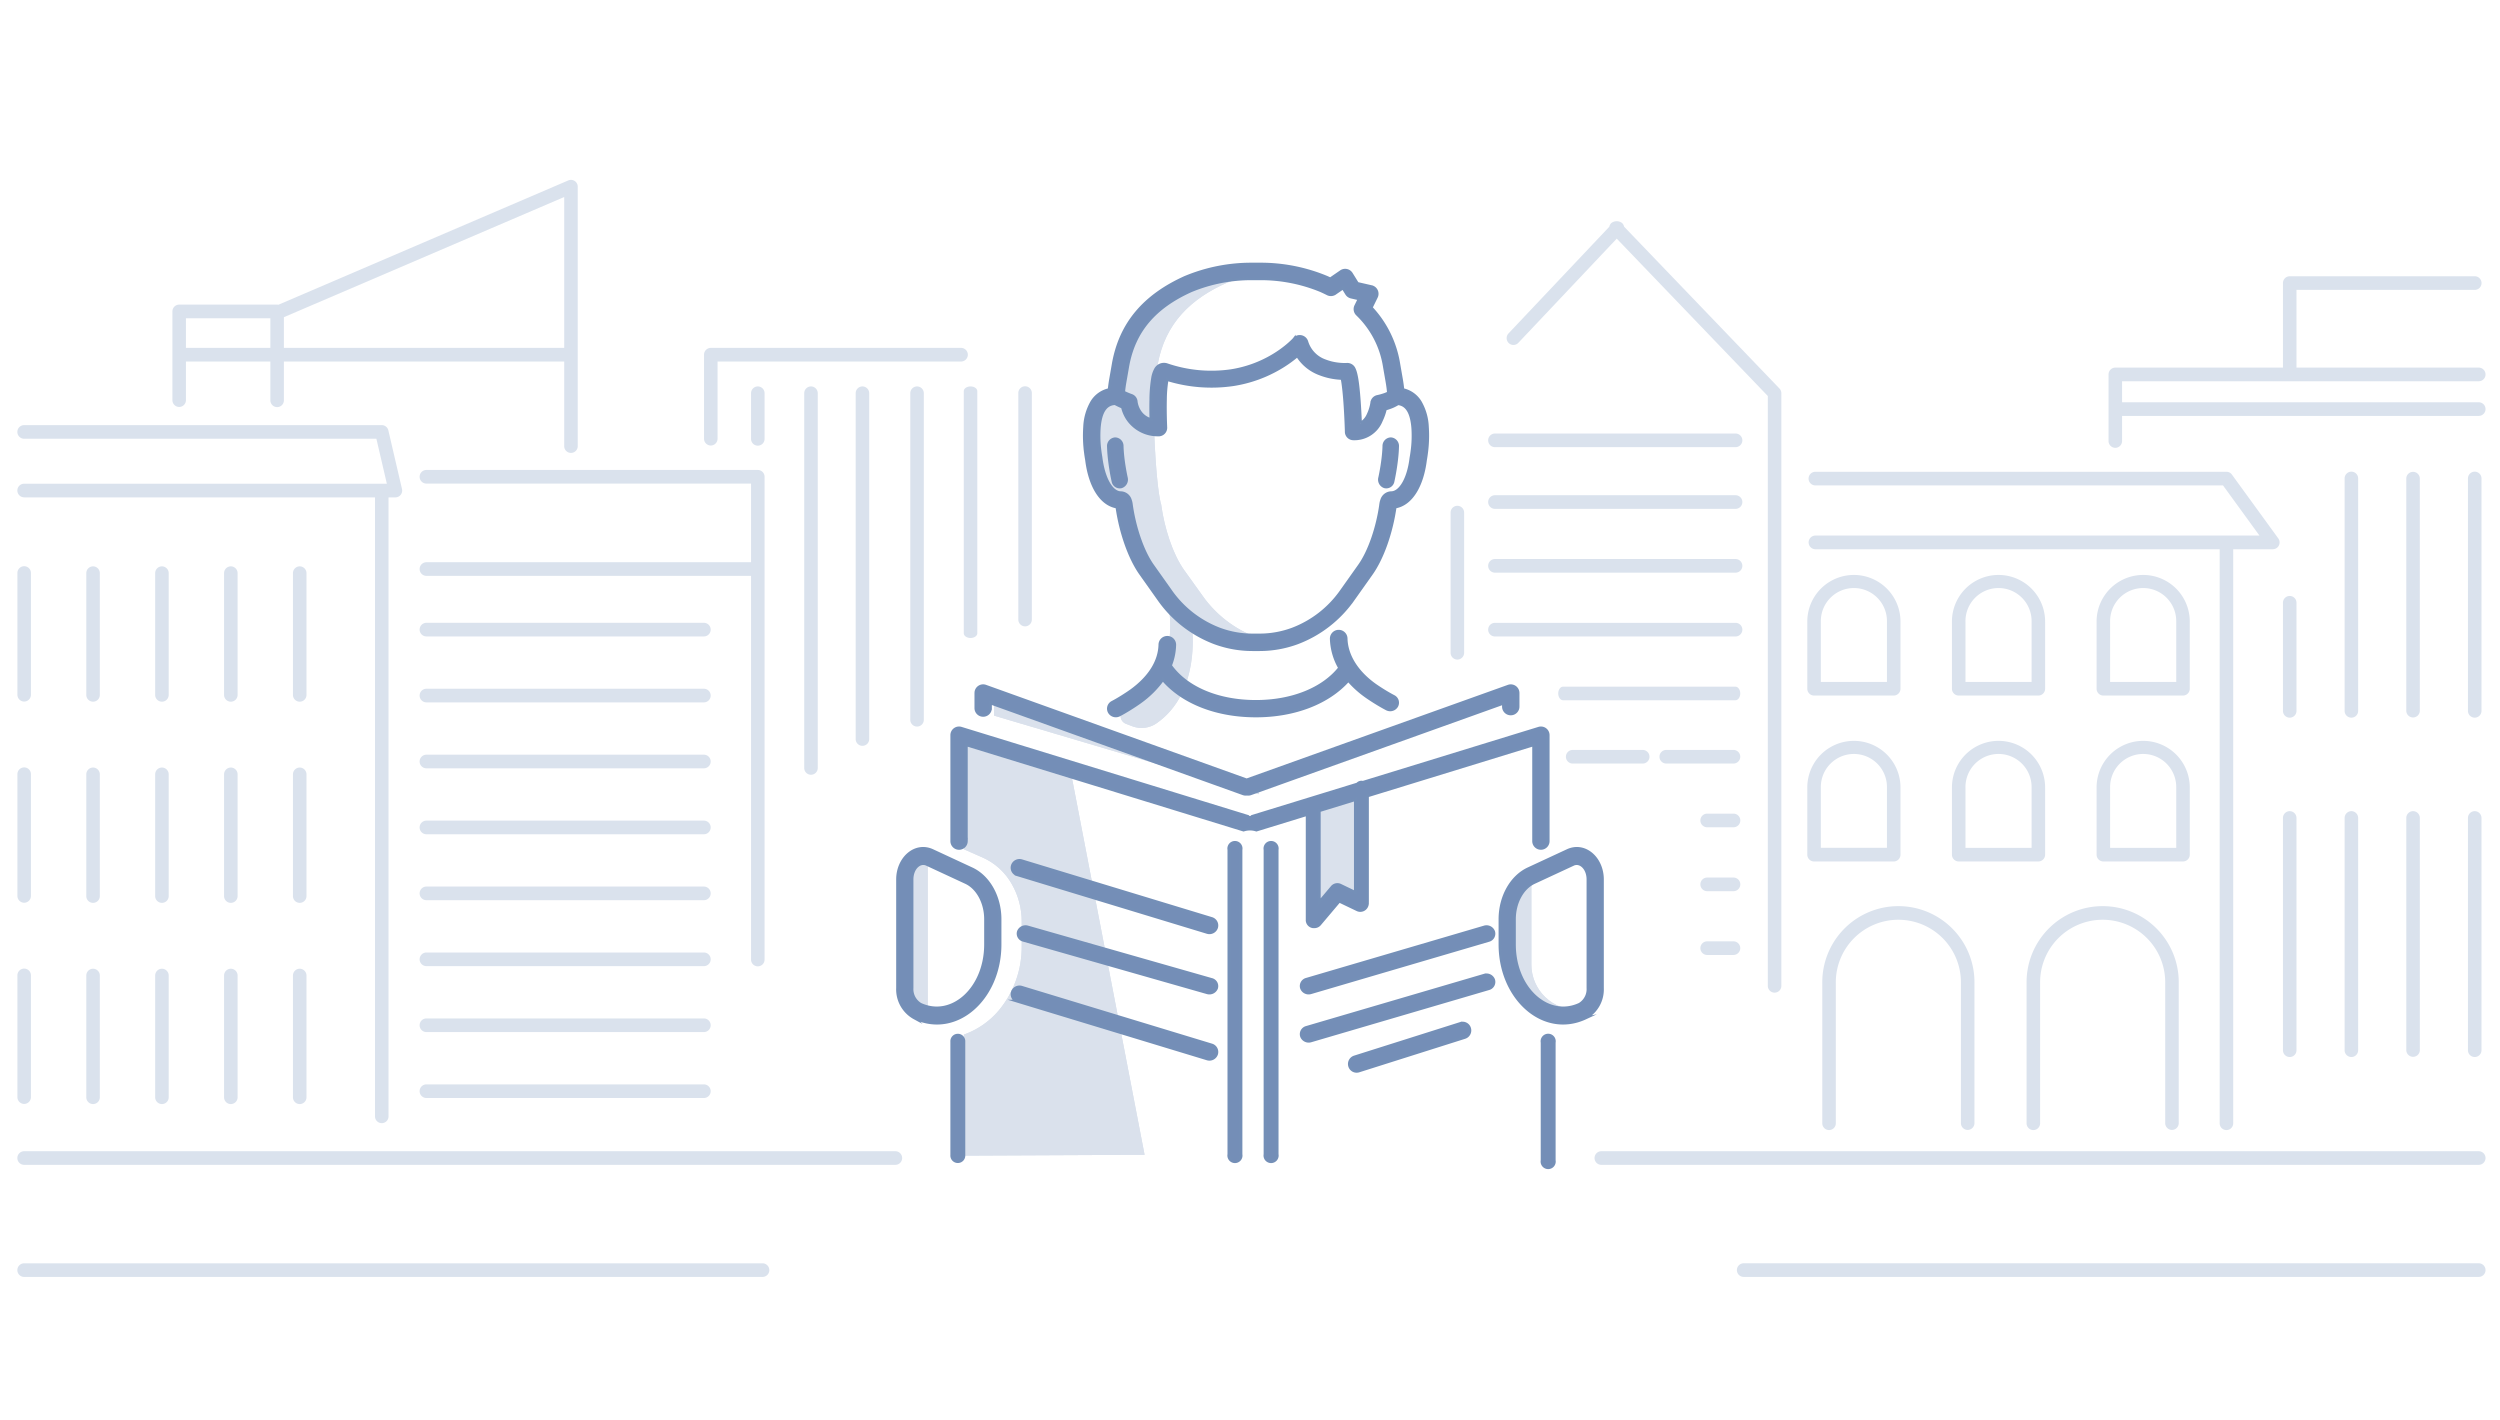<svg xmlns="http://www.w3.org/2000/svg" xmlns:xlink="http://www.w3.org/1999/xlink" width="440" height="250" viewBox="0 0 440 250">
  <defs>
    <clipPath id="clip-path">
      <path id="Path_6067" data-name="Path 6067" d="M169.59,204.015V183.2l-9.489-6.643V152.837l9.489-5.493V128.6l4.282-6.085,15.95,6.085q3.322-1.743,7.125-3.914c3.8-2.171,9.009-7.139,9.009-11.315v-6.545q-9.009-10.657-9.009-17.1V68.013q4.323-20.465,24.113-20.465,5.262,0,13.705,2.777,1.265-1.335,1.958-1.116t1.551,2.22q2.28-.54,2.474,0a12.352,12.352,0,0,1,0,3.273,33.947,33.947,0,0,1,3.526,6.167,58.242,58.242,0,0,1,2.123,8.305l2.861,2.795q-.463,12.361-1.477,14.423a3.79,3.79,0,0,1-3.507,2.17l-2.6,10.772-6.906,8.584q1.578,9.8,4.34,12t11.907,8.675l16.816-6.085,4.394,6.862v24.052q5.147-2.5,7.185-2.5t2.612,2.5v22.536l-9.331,7.232v21.257Z" fill="none" clip-rule="evenodd"/>
    </clipPath>
    <clipPath id="clip-path-2">
      <path id="Path_6069" data-name="Path 6069" d="M159.041,155.036s.04-5.452,4.24-4.552v27.464c-2.035-.465-4.24-1.881-4.24-5.836ZM277.779,177.7a10.1,10.1,0,0,1-8.338-1.8l-.045-.038a10.29,10.29,0,0,1-2.691-3.552,13.767,13.767,0,0,1-1.295-4.065c-.02-.1-.04-.2-.058-.3,0,0-1.445-8.48,2.062-12.041a4.394,4.394,0,0,1,2.109-1.283v15.111A7.943,7.943,0,0,0,277.779,177.7ZM174.943,121.759l46.647,17.119v.9l-46.647-13.833Zm36.732-16.87a20.2,20.2,0,0,0,9.426,7.259,18.615,18.615,0,0,0,3.67.928,18.362,18.362,0,0,1-2.688.2h-1.291a18.53,18.53,0,0,1-6.358-1.13,20.2,20.2,0,0,1-9.426-7.259l-3.217-4.478c-2.142-2.981-3.539-7.675-4.062-11.409,0,0-.072-.933-.631-.945-2.466-.049-4.282-3.045-4.805-7.3,0,0-2.226-11.124,4-11.088a19.993,19.993,0,0,1,.329-2.858l.459-2.6c1.294-7.333,5.9-11.646,12.15-14.427a30.6,30.6,0,0,1,11.565-2.239h1.291c.936,0,1.833.045,2.688.119a29.991,29.991,0,0,0-8.877,2.12c-6.253,2.781-10.856,7.094-12.151,14.427l-.16.909a57.575,57.575,0,0,0-.552,7.966c.126,4.379.449,11.823,1.229,15.371h0A1.88,1.88,0,0,1,204.4,89c.523,3.734,1.919,8.428,4.062,11.409Zm-10.228,98.353-31.805.15V182.085a14.235,14.235,0,0,0,6.139-4.24,17.433,17.433,0,0,0,4.036-11.364V162.2a13.176,13.176,0,0,0-1.756-6.628,11.062,11.062,0,0,0-5.094-4.638l-3.325-1.46v-20.3l18.634,5.735Zm8.335-93.006s1.668,11.62-6.247,17.071a4.609,4.609,0,0,1-4.251.512l-1.1-.421a1.5,1.5,0,0,1-.259-2.676c3.645-2.29,9.253-7.557,7.8-17.805Zm21.35,30.771,8.481-2.285v19.463l-4.227-1.89-4.254,4.69Z" fill="#dae1ec" clip-rule="evenodd"/>
    </clipPath>
    <clipPath id="clip-path-3">
      <path id="Path_6070" data-name="Path 6070" d="M245.165,84.717a1.2,1.2,0,0,1-1.457.958,1.323,1.323,0,0,1-.879-1.589c.005-.021.015-.067.03-.136.025-.118.053-.255.084-.409.088-.442.177-.928.259-1.443.16-1,.277-1.979.334-2.887.016-.243.026-.478.032-.705a1.254,1.254,0,0,1,1.238-1.273,1.268,1.268,0,0,1,1.167,1.35q-.011.393-.036.807c-.064,1.009-.192,2.076-.365,3.159-.088.552-.183,1.074-.278,1.549C245.237,84.387,245.192,84.6,245.165,84.717Zm-46.934-.631a1.323,1.323,0,0,1-.878,1.589,1.2,1.2,0,0,1-1.458-.958c-.027-.119-.072-.33-.129-.619-.1-.475-.19-1-.278-1.549-.173-1.083-.3-2.15-.365-3.159q-.025-.414-.036-.807a1.268,1.268,0,0,1,1.167-1.35,1.253,1.253,0,0,1,1.238,1.273q.009.341.032.705c.057.908.174,1.887.334,2.887.083.515.171,1,.259,1.443.031.154.059.291.084.409C198.216,84.019,198.226,84.065,198.231,84.086ZM246.189,64.1l.449,2.58c.12.689.206,1.322.263,1.894a4.732,4.732,0,0,1,3.067,2.189,9.548,9.548,0,0,1,1.252,4.383,22.781,22.781,0,0,1-.146,4.524c-.043.35-.09.671-.138.956-.023.14-.042.25-.056.325-.561,4.546-2.493,7.819-5.34,8.28-.616,4.347-2.151,8.91-4.186,11.782l-3.152,4.447a21.109,21.109,0,0,1-9.836,7.672,19.21,19.21,0,0,1-6.673,1.2h-1.265a19.211,19.211,0,0,1-6.674-1.2,21.1,21.1,0,0,1-9.835-7.672l-3.152-4.447c-2.036-2.871-3.571-7.434-4.187-11.782-2.846-.461-4.778-3.734-5.339-8.28-.014-.075-.034-.185-.057-.325-.047-.286-.094-.606-.138-.956a22.78,22.78,0,0,1-.146-4.524,9.56,9.56,0,0,1,1.253-4.383,4.727,4.727,0,0,1,3.066-2.189c.057-.572.143-1.206.263-1.894l.449-2.579c1.256-7.219,5.542-12.079,12.64-15.28a30.27,30.27,0,0,1,11.857-2.337h1.266a30.255,30.255,0,0,1,11.835,2.328c.216.1.41.187.6.277l1.892-1.3a1.284,1.284,0,0,1,1.819.381l1.067,1.719,2.468.565a1.285,1.285,0,0,1,.867,1.818l-.915,1.87A18.823,18.823,0,0,1,246.189,64.1ZM162,176.751c5.509,2.557,11.465-2.725,11.465-10.537v-4.423c0-2.935-1.421-5.515-3.478-6.47l-6.89-3.2c-1.2-.555-2.584.676-2.584,2.661V173.9A3.107,3.107,0,0,0,162,176.751Zm-1.029,2.423a5.726,5.726,0,0,1-2.993-5.279V154.784c0-3.745,3.1-6.5,6.148-5.084l6.89,3.2c3.025,1.4,4.984,4.96,4.984,8.892v4.423C176,175.786,168.332,182.589,160.974,179.174ZM278,176.751a3.107,3.107,0,0,0,1.487-2.856V154.784c0-1.985-1.388-3.216-2.584-2.661l-6.89,3.2c-2.057.955-3.478,3.535-3.478,6.47v4.423C266.532,174.026,272.488,179.308,278,176.751Zm1.029,2.423c-7.358,3.415-15.029-3.388-15.029-12.96v-4.423c0-3.932,1.959-7.488,4.984-8.892l6.89-3.2c3.045-1.413,6.148,1.339,6.148,5.084V173.9A5.726,5.726,0,0,1,279.026,179.174ZM222.65,149.552a1.081,1.081,0,1,1,2.121,0v53.611a1.081,1.081,0,1,1-2.121,0Zm-6.361,0a1.081,1.081,0,1,1,2.121,0v53.611a1.081,1.081,0,1,1-2.121,0Zm22.855,38.939a1.269,1.269,0,0,1-1.593-.845,1.29,1.29,0,0,1,.834-1.613l18.66-5.906a1.269,1.269,0,0,1,1.593.845,1.291,1.291,0,0,1-.835,1.613Zm-8.421-5.3a1.336,1.336,0,0,1-1.651-.812,1.227,1.227,0,0,1,.865-1.552l31.288-9.184a1.335,1.335,0,0,1,1.651.812,1.226,1.226,0,0,1-.865,1.551Zm-.01-8.481a1.328,1.328,0,0,1-1.642-.808,1.22,1.22,0,0,1,.86-1.543l31.3-9.2a1.328,1.328,0,0,1,1.642.808,1.22,1.22,0,0,1-.86,1.543Zm-17.466,9.211a1.278,1.278,0,0,1,.863,1.6,1.316,1.316,0,0,1-1.64.844l-33.424-10.156a1.278,1.278,0,0,1-.863-1.6,1.315,1.315,0,0,1,1.64-.845Zm-.008-11.531a1.2,1.2,0,0,1,.87,1.521,1.346,1.346,0,0,1-1.654.8l-32.341-9.23a1.2,1.2,0,0,1-.87-1.521,1.345,1.345,0,0,1,1.654-.8Zm.008-10.733a1.278,1.278,0,0,1,.863,1.6,1.316,1.316,0,0,1-1.64.845l-33.424-10.156a1.278,1.278,0,0,1-.863-1.606,1.316,1.316,0,0,1,1.64-.844Zm58.171,21.822a1.081,1.081,0,1,1,2.12,0v20.741a1.081,1.081,0,1,1-2.12,0Zm-103.9-.142a1.063,1.063,0,1,1,2.12,0V203.3a1.063,1.063,0,1,1-2.12,0Zm51.891-46.069,46.049-16.493a1.277,1.277,0,0,1,1.715,1.19V124.4a1.28,1.28,0,0,1-2.559,0v-.632l-44.493,15.936a1.28,1.28,0,0,1-.654.057,1.307,1.307,0,0,1-.664-.058l-44.485-15.974v.928a1.28,1.28,0,0,1-2.559,0v-2.714a1.275,1.275,0,0,1,1.722-1.168Zm12.779,21.522,2.247-2.661a1.225,1.225,0,0,1,1.473-.325l2.641,1.268V140.729l-6.361,1.956Zm-.968,4.31c-.031,0-.061.005-.092.005a1.176,1.176,0,0,1-1.06-1.265v-18.5l-8.946,2.75a3.631,3.631,0,0,0-2.252,0l-48.8-15.005v16.987a1.276,1.276,0,0,1-2.551,0V129.376a1.272,1.272,0,0,1,1.656-1.2l50.457,15.514a.46.46,0,0,0,.73,0l18.541-5.7a.955.955,0,0,1,.707-.33.862.862,0,0,1,.249.036l30.96-9.52a1.272,1.272,0,0,1,1.656,1.2v18.693a1.276,1.276,0,0,1-2.551,0V131.082l-29.254,8.995V158.63c0,.053,0,.1-.007.156a1.35,1.35,0,0,1-.109.692,1.238,1.238,0,0,1-1.67.642L235.71,158.6l-3.434,4.065A1.23,1.23,0,0,1,231.224,163.1Zm6.085-43.366c-3.517,3.96-9.451,6.265-16.261,6.265-6.931,0-12.9-2.34-16.384-6.4a17.092,17.092,0,0,1-4,3.973l-.223.158c-.174.121-.37.255-.586.4-.617.412-1.272.823-1.938,1.209q-.461.267-.908.5a1.319,1.319,0,0,1-1.764-.509,1.252,1.252,0,0,1,.522-1.719c.268-.141.542-.294.821-.455.615-.356,1.223-.739,1.8-1.122.2-.134.382-.258.541-.369l.144-.1.041-.029c3.208-2.336,4.965-5.12,5.037-8.087a1.3,1.3,0,0,1,2.6.06,10.453,10.453,0,0,1-.748,3.628c2.792,3.934,8.351,6.318,15.048,6.318,6.4,0,11.826-2.23,14.731-5.9a10.9,10.9,0,0,1-1.466-5.124,1.3,1.3,0,0,1,2.6-.059c.073,2.976,1.879,5.88,5.033,8.15l.045.032.144.1c.158.109.34.232.541.364.573.378,1.182.757,1.8,1.108.279.16.554.311.822.451a1.23,1.23,0,0,1,.522,1.7,1.327,1.327,0,0,1-1.764.5c-.3-.156-.6-.323-.909-.5-.666-.381-1.32-.788-1.937-1.195-.216-.142-.412-.275-.586-.394l-.227-.159A17.431,17.431,0,0,1,237.309,119.735ZM197.758,69.013c.3.151.633.3,1,.445.12.047.243.093.368.137a1.242,1.242,0,0,1,.838,1.084s0,.038.012.1a3.866,3.866,0,0,0,.081.391,4.146,4.146,0,0,0,.525,1.211,3.449,3.449,0,0,0,1.984,1.471c-.032-1.192-.041-2.406-.014-3.553a24.79,24.79,0,0,1,.309-3.752,4.763,4.763,0,0,1,.481-1.483,1.679,1.679,0,0,1,2.041-.871,24.149,24.149,0,0,0,11.244,1.059,20.57,20.57,0,0,0,7.473-2.706,19.1,19.1,0,0,0,2.789-2.028c.27-.238.5-.457.692-.651.109-.111.177-.184.2-.215a1.3,1.3,0,0,1,2.2.448,5.164,5.164,0,0,0,3.267,3.414,9.185,9.185,0,0,0,2.33.56,9.529,9.529,0,0,0,1.4.062,1.32,1.32,0,0,1,1.269.62c.482.82.751,2.708.975,5.744.088,1.2.159,2.475.213,3.754l.01.261a3.273,3.273,0,0,0,1.353-1.552,7.267,7.267,0,0,0,.521-1.474c.043-.178.076-.342.1-.487.014-.082.022-.135.024-.154a1.25,1.25,0,0,1,.989-1.066,10,10,0,0,0,1.294-.365,5.344,5.344,0,0,0,.643-.279l0-.039c-.049-.575-.134-1.236-.262-1.971l-.449-2.58a16.187,16.187,0,0,0-4.776-9.219,1.284,1.284,0,0,1-.263-1.492l.6-1.234-1.409-.322a1.289,1.289,0,0,1-.806-.575l-.639-1.03-1.4.963a1.282,1.282,0,0,1-1.3.089q-.562-.284-1.158-.553a27.763,27.763,0,0,0-10.811-2.114h-1.264a27.757,27.757,0,0,0-10.812,2.114c-6.363,2.873-10.057,7.064-11.155,13.373l-.449,2.58C197.891,67.825,197.809,68.458,197.758,69.013Zm-1.511,2.02c-1.7.08-2.569,1.539-2.785,4.316a20.238,20.238,0,0,0,.134,4.006c.039.315.081.6.123.855.014.087.028.163.039.228.485,3.935,1.954,6.251,3.485,6.282a1.8,1.8,0,0,1,1.691,1.3,3.077,3.077,0,0,1,.148.55c.015.086.025.16.031.221.556,4,1.971,8.227,3.749,10.735l3.152,4.447a18.535,18.535,0,0,0,8.632,6.748,16.626,16.626,0,0,0,5.782,1.042h1.265a16.624,16.624,0,0,0,5.781-1.042,18.535,18.535,0,0,0,8.632-6.748l3.152-4.447c1.778-2.508,3.193-6.736,3.75-10.735.006-.061.016-.135.031-.221a3.072,3.072,0,0,1,.147-.55,1.8,1.8,0,0,1,1.691-1.3c1.532-.031,3-2.346,3.457-6.119.04-.228.053-.3.067-.391.042-.253.084-.54.124-.855a20.307,20.307,0,0,0,.133-4.006c-.208-2.681-1.028-4.133-2.612-4.3a6.934,6.934,0,0,1-1.415.683c-.25.091-.519.178-.806.258l-.015.064a9.554,9.554,0,0,1-.7,1.97,5.1,5.1,0,0,1-4.941,3.207,1.257,1.257,0,0,1-1.223-1.2l0-.118c0-.1-.006-.211-.01-.339-.013-.366-.028-.774-.046-1.214-.054-1.255-.122-2.511-.209-3.679-.091-1.238-.2-2.3-.316-3.141-.052-.364-.107-.68-.159-.932-.283-.013-.588-.036-.911-.072a11.728,11.728,0,0,1-3-.728,7.852,7.852,0,0,1-3.96-3.214,21.787,21.787,0,0,1-2.881,2.058,23.167,23.167,0,0,1-8.416,3.047,26.453,26.453,0,0,1-11.619-.9c-.013.06-.025.122-.038.189a22.837,22.837,0,0,0-.268,3.368c-.029,1.236-.015,2.564.025,3.852.009.282.019.538.028.763q0,.118.009.207l0,.07a1.256,1.256,0,0,1-1.332,1.295,6.421,6.421,0,0,1-5.425-2.85,6.575,6.575,0,0,1-.837-1.921c-.01-.04-.02-.08-.029-.118A13.467,13.467,0,0,1,196.247,71.033Z" fill="none" stroke="#748fb7" stroke-miterlimit="10" stroke-width="0.5" clip-rule="evenodd"/>
    </clipPath>
  </defs>
  <g id="Group_7237" data-name="Group 7237" transform="translate(-472 -1874)">
    <rect id="Rectangle_475" data-name="Rectangle 475" width="440" height="250" transform="translate(472 1874)" fill="#fff"/>
    <g id="Group_7236" data-name="Group 7236" transform="translate(472 1874)">
      <g id="Layer_3" data-name="Layer 3">
        <path id="Path_6000" data-name="Path 6000" d="M123.881,167.64H75.054a1.2,1.2,0,0,0,0,2.4h48.827a1.2,1.2,0,0,0,0-2.4Z" fill="#dae2ed"/>
        <path id="Path_6001" data-name="Path 6001" d="M123.881,179.245H75.054a1.2,1.2,0,0,0,0,2.4h48.827a1.2,1.2,0,0,0,0-2.4Z" fill="#dae2ed"/>
        <path id="Path_6002" data-name="Path 6002" d="M123.881,156.034H75.054a1.2,1.2,0,0,0,0,2.4h48.827a1.2,1.2,0,0,0,0-2.4Z" fill="#dae2ed"/>
        <path id="Path_6003" data-name="Path 6003" d="M52.75,99.678a1.2,1.2,0,0,0-1.19,1.2v21.393a1.191,1.191,0,1,0,2.381,0V100.88A1.2,1.2,0,0,0,52.75,99.678Z" fill="#dae2ed"/>
        <path id="Path_6004" data-name="Path 6004" d="M123.881,144.43H75.054a1.2,1.2,0,0,0,0,2.4h48.827a1.2,1.2,0,0,0,0-2.4Z" fill="#dae2ed"/>
        <path id="Path_6005" data-name="Path 6005" d="M123.881,190.85H75.054a1.2,1.2,0,0,0,0,2.4h48.827a1.2,1.2,0,0,0,0-2.4Z" fill="#dae2ed"/>
        <path id="Path_6006" data-name="Path 6006" d="M133.374,82.713H75.054a1.2,1.2,0,0,0,0,2.4h57.13V98.951H75.054a1.2,1.2,0,0,0,0,2.4h57.13v67.5a1.191,1.191,0,1,0,2.381,0V83.915A1.2,1.2,0,0,0,133.374,82.713Z" fill="#dae2ed"/>
        <path id="Path_6007" data-name="Path 6007" d="M123.881,132.824H75.054a1.2,1.2,0,0,0,0,2.4h48.827a1.2,1.2,0,0,0,0-2.4Z" fill="#dae2ed"/>
        <path id="Path_6008" data-name="Path 6008" d="M161.4,68.01a1.2,1.2,0,0,0-1.19,1.2V126.65a1.191,1.191,0,1,0,2.381,0V69.212A1.2,1.2,0,0,0,161.4,68.01Z" fill="#dae2ed"/>
        <path id="Path_6009" data-name="Path 6009" d="M306.285,133.185a1.2,1.2,0,0,0-1.191-1.2H293.266a1.2,1.2,0,0,0,0,2.4h11.828A1.2,1.2,0,0,0,306.285,133.185Z" fill="#dae2ed"/>
        <path id="Path_6010" data-name="Path 6010" d="M142.734,68.01a1.2,1.2,0,0,0-1.19,1.2v65.921a1.191,1.191,0,1,0,2.381,0V69.212A1.2,1.2,0,0,0,142.734,68.01Z" fill="#dae2ed"/>
        <path id="Path_6011" data-name="Path 6011" d="M151.79,68.01a1.2,1.2,0,0,0-1.191,1.2v60.831a1.191,1.191,0,1,0,2.381,0V69.212A1.2,1.2,0,0,0,151.79,68.01Z" fill="#dae2ed"/>
        <path id="Path_6012" data-name="Path 6012" d="M123.881,121.219H75.054a1.2,1.2,0,0,0,0,2.4h48.827a1.2,1.2,0,0,0,0-2.4Z" fill="#dae2ed"/>
        <path id="Path_6013" data-name="Path 6013" d="M123.881,109.614H75.054a1.2,1.2,0,0,0,0,2.4h48.827a1.2,1.2,0,0,0,0-2.4Z" fill="#dae2ed"/>
        <path id="Path_6014" data-name="Path 6014" d="M133.374,68.01a1.2,1.2,0,0,0-1.19,1.2v8a1.191,1.191,0,1,0,2.381,0v-8A1.2,1.2,0,0,0,133.374,68.01Z" fill="#dae2ed"/>
        <path id="Path_6015" data-name="Path 6015" d="M16.378,99.678a1.2,1.2,0,0,0-1.19,1.2v21.393a1.191,1.191,0,1,0,2.381,0V100.88A1.2,1.2,0,0,0,16.378,99.678Z" fill="#dae2ed"/>
        <path id="Path_6016" data-name="Path 6016" d="M52.75,135.086a1.2,1.2,0,0,0-1.19,1.2v21.392a1.191,1.191,0,1,0,2.381,0V136.289A1.2,1.2,0,0,0,52.75,135.086Z" fill="#dae2ed"/>
        <path id="Path_6017" data-name="Path 6017" d="M16.378,135.086a1.2,1.2,0,0,0-1.19,1.2v21.392a1.191,1.191,0,1,0,2.381,0V136.289A1.2,1.2,0,0,0,16.378,135.086Z" fill="#dae2ed"/>
        <path id="Path_6018" data-name="Path 6018" d="M28.5,170.495a1.2,1.2,0,0,0-1.19,1.2V193.09a1.191,1.191,0,1,0,2.381,0V171.7A1.2,1.2,0,0,0,28.5,170.495Z" fill="#dae2ed"/>
        <path id="Path_6019" data-name="Path 6019" d="M16.378,170.495a1.2,1.2,0,0,0-1.19,1.2V193.09a1.191,1.191,0,1,0,2.381,0V171.7A1.2,1.2,0,0,0,16.378,170.495Z" fill="#dae2ed"/>
        <path id="Path_6020" data-name="Path 6020" d="M4.254,224.741H134.2a1.2,1.2,0,0,0,0-2.4H4.254a1.2,1.2,0,0,0,0,2.4Z" fill="#dae2ed"/>
        <path id="Path_6021" data-name="Path 6021" d="M4.254,194.292a1.2,1.2,0,0,0,1.191-1.2V171.7a1.191,1.191,0,1,0-2.381,0V193.09A1.2,1.2,0,0,0,4.254,194.292Z" fill="#dae2ed"/>
        <path id="Path_6022" data-name="Path 6022" d="M157.578,202.614H4.254a1.2,1.2,0,0,0,0,2.4H157.578a1.2,1.2,0,0,0,0-2.4Z" fill="#dae2ed"/>
        <path id="Path_6023" data-name="Path 6023" d="M4.254,123.475a1.2,1.2,0,0,0,1.191-1.2V100.88a1.191,1.191,0,1,0-2.381,0v21.393A1.2,1.2,0,0,0,4.254,123.475Z" fill="#dae2ed"/>
        <path id="Path_6024" data-name="Path 6024" d="M4.254,158.884a1.2,1.2,0,0,0,1.191-1.2V136.289a1.191,1.191,0,1,0-2.381,0v21.392A1.2,1.2,0,0,0,4.254,158.884Z" fill="#dae2ed"/>
        <path id="Path_6025" data-name="Path 6025" d="M28.5,99.678a1.2,1.2,0,0,0-1.19,1.2v21.393a1.191,1.191,0,1,0,2.381,0V100.88A1.2,1.2,0,0,0,28.5,99.678Z" fill="#dae2ed"/>
        <path id="Path_6026" data-name="Path 6026" d="M40.626,99.678a1.2,1.2,0,0,0-1.19,1.2v21.393a1.191,1.191,0,1,0,2.381,0V100.88A1.2,1.2,0,0,0,40.626,99.678Z" fill="#dae2ed"/>
        <path id="Path_6027" data-name="Path 6027" d="M52.75,170.495a1.2,1.2,0,0,0-1.19,1.2V193.09a1.191,1.191,0,1,0,2.381,0V171.7A1.2,1.2,0,0,0,52.75,170.495Z" fill="#dae2ed"/>
        <path id="Path_6028" data-name="Path 6028" d="M305.094,143.2h-4.628a1.2,1.2,0,0,0,0,2.4h4.628a1.2,1.2,0,0,0,0-2.4Z" fill="#dae2ed"/>
        <path id="Path_6029" data-name="Path 6029" d="M40.626,170.495a1.2,1.2,0,0,0-1.19,1.2V193.09a1.191,1.191,0,1,0,2.381,0V171.7A1.2,1.2,0,0,0,40.626,170.495Z" fill="#dae2ed"/>
        <path id="Path_6030" data-name="Path 6030" d="M40.626,135.086a1.2,1.2,0,0,0-1.19,1.2v21.392a1.191,1.191,0,1,0,2.381,0V136.289A1.2,1.2,0,0,0,40.626,135.086Z" fill="#dae2ed"/>
        <path id="Path_6031" data-name="Path 6031" d="M4.254,87.541H66V196.449a1.191,1.191,0,1,0,2.381,0V87.541h1.21a1.2,1.2,0,0,0,1.159-1.478l-2.4-10.315a1.194,1.194,0,0,0-1.159-.927H4.254a1.2,1.2,0,0,0,0,2.4h61.99l1.841,7.911H4.254a1.2,1.2,0,0,0,0,2.4Z" fill="#dae2ed"/>
        <path id="Path_6032" data-name="Path 6032" d="M28.5,135.086a1.2,1.2,0,0,0-1.19,1.2v21.392a1.191,1.191,0,1,0,2.381,0V136.289A1.2,1.2,0,0,0,28.5,135.086Z" fill="#dae2ed"/>
        <path id="Path_6033" data-name="Path 6033" d="M267.226,60.339,284.549,42l26.588,27.7V173.48a1.191,1.191,0,1,0,2.381,0V69.212a1.211,1.211,0,0,0-.336-.837L285.839,39.89a1.206,1.206,0,0,0-.345-.631,1.555,1.555,0,0,0-1.912.007,1.2,1.2,0,0,0-.34.636L265.5,58.68a1.209,1.209,0,0,0,.04,1.7A1.181,1.181,0,0,0,267.226,60.339Z" fill="#dae2ed"/>
        <path id="Path_6034" data-name="Path 6034" d="M436.254,202.614H281.84a1.2,1.2,0,0,0,0,2.4H436.254a1.2,1.2,0,0,0,0-2.4Z" fill="#dae2ed"/>
        <path id="Path_6035" data-name="Path 6035" d="M263.116,100.789h42.338a1.2,1.2,0,0,0,0-2.4H263.116a1.2,1.2,0,0,0,0,2.4Z" fill="#dae2ed"/>
        <path id="Path_6036" data-name="Path 6036" d="M263.116,89.56h42.338a1.2,1.2,0,0,0,0-2.4H263.116a1.2,1.2,0,0,0,0,2.4Z" fill="#dae2ed"/>
        <path id="Path_6037" data-name="Path 6037" d="M263.116,78.7h42.338a1.2,1.2,0,0,0,0-2.4H263.116a1.2,1.2,0,0,0,0,2.4Z" fill="#dae2ed"/>
        <path id="Path_6038" data-name="Path 6038" d="M319.276,151.621h14.018a1.2,1.2,0,0,0,1.191-1.2V138.592a8.2,8.2,0,1,0-16.4,0v11.827A1.2,1.2,0,0,0,319.276,151.621Zm1.191-13.029a5.819,5.819,0,1,1,11.637,0v10.625H320.467Z" fill="#dae2ed"/>
        <path id="Path_6039" data-name="Path 6039" d="M385.4,150.419V138.592a8.2,8.2,0,1,0-16.4,0v11.827a1.2,1.2,0,0,0,1.191,1.2h14.018A1.2,1.2,0,0,0,385.4,150.419Zm-2.381-1.2H371.38V138.592a5.819,5.819,0,1,1,11.637,0Z" fill="#dae2ed"/>
        <path id="Path_6040" data-name="Path 6040" d="M319.276,122.42h14.018a1.2,1.2,0,0,0,1.191-1.2V109.391a8.2,8.2,0,1,0-16.4,0v11.827A1.2,1.2,0,0,0,319.276,122.42Zm1.191-13.029a5.819,5.819,0,1,1,11.637,0v10.625H320.467Z" fill="#dae2ed"/>
        <path id="Path_6041" data-name="Path 6041" d="M385.4,109.391a8.2,8.2,0,1,0-16.4,0v11.827a1.2,1.2,0,0,0,1.191,1.2h14.018a1.2,1.2,0,0,0,1.19-1.2Zm-2.381,10.625H371.38V109.391a5.819,5.819,0,1,1,11.637,0Z" fill="#dae2ed"/>
        <path id="Path_6042" data-name="Path 6042" d="M125.1,78.412a1.2,1.2,0,0,0,1.19-1.2V63.628h42.849a1.2,1.2,0,0,0,0-2.4H125.1a1.2,1.2,0,0,0-1.191,1.2V77.21A1.2,1.2,0,0,0,125.1,78.412Z" fill="#dae2ed"/>
        <path id="Path_6043" data-name="Path 6043" d="M263.116,112.019h42.338a1.2,1.2,0,0,0,0-2.4H263.116a1.2,1.2,0,0,0,0,2.4Z" fill="#dae2ed"/>
        <path id="Path_6044" data-name="Path 6044" d="M169.624,68.839v42.619c0,.458.533.829,1.19.829s1.191-.371,1.191-.829V68.839c0-.458-.533-.829-1.191-.829S169.624,68.381,169.624,68.839Z" fill="#dae2ed"/>
        <path id="Path_6045" data-name="Path 6045" d="M31.534,71.626a1.2,1.2,0,0,0,1.191-1.2v-6.8H47.584v6.8a1.191,1.191,0,1,0,2.381,0v-6.8H99.3V78.487a1.191,1.191,0,1,0,2.381,0V32.859a1.192,1.192,0,0,0-1.656-1.107L49,53.633a1.161,1.161,0,0,0-.222-.021H31.534a1.2,1.2,0,0,0-1.19,1.2v15.61A1.2,1.2,0,0,0,31.534,71.626Zm18.431-15.8L99.3,34.675V61.224H49.965Zm-17.24.186H47.584v5.208H32.725Z" fill="#dae2ed"/>
        <path id="Path_6046" data-name="Path 6046" d="M180.414,110.241a1.2,1.2,0,0,0,1.191-1.2V69.212a1.191,1.191,0,1,0-2.381,0v39.827A1.2,1.2,0,0,0,180.414,110.241Z" fill="#dae2ed"/>
        <path id="Path_6047" data-name="Path 6047" d="M256.495,116.088a1.2,1.2,0,0,0,1.191-1.2V90.246a1.191,1.191,0,1,0-2.381,0v24.639A1.2,1.2,0,0,0,256.495,116.088Z" fill="#dae2ed"/>
        <path id="Path_6048" data-name="Path 6048" d="M275.107,123.248h30.318c.475,0,.86-.539.86-1.2s-.385-1.2-.86-1.2H275.107c-.475,0-.86.538-.86,1.2S274.632,123.248,275.107,123.248Z" fill="#dae2ed"/>
        <path id="Path_6049" data-name="Path 6049" d="M276.8,134.387h12.308a1.2,1.2,0,0,0,0-2.4H276.8a1.2,1.2,0,0,0,0,2.4Z" fill="#dae2ed"/>
        <path id="Path_6050" data-name="Path 6050" d="M435.55,142.763a1.2,1.2,0,0,0-1.19,1.2V184.81a1.191,1.191,0,1,0,2.381,0V143.965A1.2,1.2,0,0,0,435.55,142.763Z" fill="#dae2ed"/>
        <path id="Path_6051" data-name="Path 6051" d="M425.888,84.238a1.191,1.191,0,1,0-2.382,0v40.845a1.191,1.191,0,1,0,2.382,0Z" fill="#dae2ed"/>
        <path id="Path_6052" data-name="Path 6052" d="M305.094,154.449h-4.628a1.2,1.2,0,0,0,0,2.4h4.628a1.2,1.2,0,0,0,0-2.4Z" fill="#dae2ed"/>
        <path id="Path_6053" data-name="Path 6053" d="M415.034,84.238a1.191,1.191,0,1,0-2.381,0v40.845a1.191,1.191,0,1,0,2.381,0Z" fill="#dae2ed"/>
        <path id="Path_6054" data-name="Path 6054" d="M436.741,84.238a1.191,1.191,0,1,0-2.381,0v40.845a1.191,1.191,0,1,0,2.381,0Z" fill="#dae2ed"/>
        <path id="Path_6055" data-name="Path 6055" d="M424.7,142.763a1.2,1.2,0,0,0-1.191,1.2V184.81a1.191,1.191,0,1,0,2.382,0V143.965A1.2,1.2,0,0,0,424.7,142.763Z" fill="#dae2ed"/>
        <path id="Path_6056" data-name="Path 6056" d="M306.285,166.875a1.2,1.2,0,0,0-1.191-1.2h-4.628a1.2,1.2,0,0,0,0,2.4h4.628A1.2,1.2,0,0,0,306.285,166.875Z" fill="#dae2ed"/>
        <path id="Path_6057" data-name="Path 6057" d="M436.254,222.337H306.894a1.2,1.2,0,0,0,0,2.4h129.36a1.2,1.2,0,0,0,0-2.4Z" fill="#dae2ed"/>
        <path id="Path_6058" data-name="Path 6058" d="M372.294,78.82a1.2,1.2,0,0,0,1.191-1.2V73.2h62.769a1.2,1.2,0,0,0,0-2.4H373.485V67.1h62.769a1.2,1.2,0,0,0,0-2.4H404.181V51.021H435.55a1.2,1.2,0,0,0,0-2.4H402.99a1.2,1.2,0,0,0-1.19,1.2V64.7H372.294a1.2,1.2,0,0,0-1.19,1.2V77.618A1.2,1.2,0,0,0,372.294,78.82Z" fill="#dae2ed"/>
        <path id="Path_6059" data-name="Path 6059" d="M358.751,122.42a1.2,1.2,0,0,0,1.19-1.2V109.391a8.2,8.2,0,1,0-16.4,0v11.827a1.2,1.2,0,0,0,1.191,1.2Zm-12.828-13.029a5.819,5.819,0,1,1,11.637,0v10.625H345.923Z" fill="#dae2ed"/>
        <path id="Path_6060" data-name="Path 6060" d="M382.268,198.868a1.2,1.2,0,0,0,1.19-1.2V173.035a13.391,13.391,0,1,0-26.78,0v24.631a1.191,1.191,0,1,0,2.381,0V173.035a11.01,11.01,0,1,1,22.018,0v24.631A1.2,1.2,0,0,0,382.268,198.868Z" fill="#dae2ed"/>
        <path id="Path_6061" data-name="Path 6061" d="M346.313,198.868a1.2,1.2,0,0,0,1.19-1.2V173.035a13.391,13.391,0,1,0-26.78,0v24.631a1.191,1.191,0,1,0,2.381,0V173.035a11.01,11.01,0,1,1,22.018,0v24.631A1.2,1.2,0,0,0,346.313,198.868Z" fill="#dae2ed"/>
        <path id="Path_6062" data-name="Path 6062" d="M359.941,150.419V138.592a8.2,8.2,0,1,0-16.4,0v11.827a1.2,1.2,0,0,0,1.191,1.2h14.018A1.2,1.2,0,0,0,359.941,150.419Zm-2.381-1.2H345.923V138.592a5.819,5.819,0,1,1,11.637,0Z" fill="#dae2ed"/>
        <path id="Path_6063" data-name="Path 6063" d="M402.99,142.763a1.2,1.2,0,0,0-1.19,1.2V184.81a1.191,1.191,0,1,0,2.381,0V143.965A1.2,1.2,0,0,0,402.99,142.763Z" fill="#dae2ed"/>
        <path id="Path_6064" data-name="Path 6064" d="M318.319,95.467a1.2,1.2,0,0,0,1.19,1.2h71.155v101a1.191,1.191,0,1,0,2.381,0v-101h6.969a1.2,1.2,0,0,0,.96-1.913l-8.16-11.229a1.187,1.187,0,0,0-.96-.491H319.509a1.2,1.2,0,0,0,0,2.4h71.742l6.413,8.825H319.509A1.2,1.2,0,0,0,318.319,95.467Z" fill="#dae2ed"/>
        <path id="Path_6065" data-name="Path 6065" d="M404.181,106.115a1.191,1.191,0,1,0-2.381,0v18.968a1.191,1.191,0,1,0,2.381,0Z" fill="#dae2ed"/>
        <path id="Path_6066" data-name="Path 6066" d="M413.844,142.763a1.2,1.2,0,0,0-1.191,1.2V184.81a1.191,1.191,0,1,0,2.381,0V143.965A1.2,1.2,0,0,0,413.844,142.763Z" fill="#dae2ed"/>
      </g>
      <g id="Layer_1" data-name="Layer 1">
        <g id="Group_7235" data-name="Group 7235">
          <g id="Group_7230" data-name="Group 7230">
            <g id="Group_7229" data-name="Group 7229" clip-path="url(#clip-path)">
              <rect id="Rectangle_864" data-name="Rectangle 864" width="132.52" height="167.506" transform="translate(154.8 42.247)" fill="#fff"/>
            </g>
          </g>
          <g id="Group_7232" data-name="Group 7232">
            <path id="Path_6068" data-name="Path 6068" d="M159.041,155.036s.04-5.452,4.24-4.552v27.464c-2.035-.465-4.24-1.881-4.24-5.836ZM277.779,177.7a10.1,10.1,0,0,1-8.338-1.8l-.045-.038a10.29,10.29,0,0,1-2.691-3.552,13.767,13.767,0,0,1-1.295-4.065c-.02-.1-.04-.2-.058-.3,0,0-1.445-8.48,2.062-12.041a4.394,4.394,0,0,1,2.109-1.283v15.111A7.943,7.943,0,0,0,277.779,177.7ZM174.943,121.759l46.647,17.119v.9l-46.647-13.833Zm36.732-16.87a20.2,20.2,0,0,0,9.426,7.259,18.615,18.615,0,0,0,3.67.928,18.362,18.362,0,0,1-2.688.2h-1.291a18.53,18.53,0,0,1-6.358-1.13,20.2,20.2,0,0,1-9.426-7.259l-3.217-4.478c-2.142-2.981-3.539-7.675-4.062-11.409,0,0-.072-.933-.631-.945-2.466-.049-4.282-3.045-4.805-7.3,0,0-2.226-11.124,4-11.088a19.993,19.993,0,0,1,.329-2.858l.459-2.6c1.294-7.333,5.9-11.646,12.15-14.427a30.6,30.6,0,0,1,11.565-2.239h1.291c.936,0,1.833.045,2.688.119a29.991,29.991,0,0,0-8.877,2.12c-6.253,2.781-10.856,7.094-12.151,14.427l-.16.909a57.575,57.575,0,0,0-.552,7.966c.126,4.379.449,11.823,1.229,15.371h0A1.88,1.88,0,0,1,204.4,89c.523,3.734,1.919,8.428,4.062,11.409Zm-10.228,98.353-31.805.15V182.085a14.235,14.235,0,0,0,6.139-4.24,17.433,17.433,0,0,0,4.036-11.364V162.2a13.176,13.176,0,0,0-1.756-6.628,11.062,11.062,0,0,0-5.094-4.638l-3.325-1.46v-20.3l18.634,5.735Zm8.335-93.006s1.668,11.62-6.247,17.071a4.609,4.609,0,0,1-4.251.512l-1.1-.421a1.5,1.5,0,0,1-.259-2.676c3.645-2.29,9.253-7.557,7.8-17.805Zm21.35,30.771,8.481-2.285v19.463l-4.227-1.89-4.254,4.69Z" fill="#dae1ec" fill-rule="evenodd"/>
            <g id="Group_7231" data-name="Group 7231" clip-path="url(#clip-path-2)">
              <rect id="Rectangle_865" data-name="Rectangle 865" width="129.34" height="166.445" transform="translate(153.74 42.247)" fill="#dae1ec"/>
            </g>
          </g>
          <g id="Group_7234" data-name="Group 7234">
            <g id="Group_7233" data-name="Group 7233" clip-path="url(#clip-path-3)">
              <rect id="Rectangle_866" data-name="Rectangle 866" width="134.641" height="169.626" transform="translate(152.68 41.187)" fill="#748eb7" stroke="#748fb7" stroke-miterlimit="10" stroke-width="0.5"/>
            </g>
            <path id="Path_6071" data-name="Path 6071" d="M245.165,84.717a1.2,1.2,0,0,1-1.457.958,1.323,1.323,0,0,1-.879-1.589c.005-.021.015-.067.03-.136.025-.118.053-.255.084-.409.088-.442.177-.928.259-1.443.16-1,.277-1.979.334-2.887.016-.243.026-.478.032-.705a1.254,1.254,0,0,1,1.238-1.273,1.268,1.268,0,0,1,1.167,1.35q-.011.393-.036.807c-.064,1.009-.192,2.076-.365,3.159-.088.552-.183,1.074-.278,1.549C245.237,84.387,245.192,84.6,245.165,84.717Zm-46.934-.631a1.323,1.323,0,0,1-.878,1.589,1.2,1.2,0,0,1-1.458-.958c-.027-.119-.072-.33-.129-.619-.1-.475-.19-1-.278-1.549-.173-1.083-.3-2.15-.365-3.159q-.025-.414-.036-.807a1.268,1.268,0,0,1,1.167-1.35,1.253,1.253,0,0,1,1.238,1.273q.009.341.032.705c.057.908.174,1.887.334,2.887.083.515.171,1,.259,1.443.031.154.059.291.084.409C198.216,84.019,198.226,84.065,198.231,84.086ZM246.189,64.1l.449,2.58c.12.689.206,1.322.263,1.894a4.732,4.732,0,0,1,3.067,2.189,9.548,9.548,0,0,1,1.252,4.383,22.781,22.781,0,0,1-.146,4.524c-.043.35-.09.671-.138.956-.023.14-.042.25-.056.325-.561,4.546-2.493,7.819-5.34,8.28-.616,4.347-2.151,8.91-4.186,11.782l-3.152,4.447a21.109,21.109,0,0,1-9.836,7.672,19.21,19.21,0,0,1-6.673,1.2h-1.265a19.211,19.211,0,0,1-6.674-1.2,21.1,21.1,0,0,1-9.835-7.672l-3.152-4.447c-2.036-2.871-3.571-7.434-4.187-11.782-2.846-.461-4.778-3.734-5.339-8.28-.014-.075-.034-.185-.057-.325-.047-.286-.094-.606-.138-.956a22.78,22.78,0,0,1-.146-4.524,9.56,9.56,0,0,1,1.253-4.383,4.727,4.727,0,0,1,3.066-2.189c.057-.572.143-1.206.263-1.894l.449-2.579c1.256-7.219,5.542-12.079,12.64-15.28a30.27,30.27,0,0,1,11.857-2.337h1.266a30.255,30.255,0,0,1,11.835,2.328c.216.1.41.187.6.277l1.892-1.3a1.284,1.284,0,0,1,1.819.381l1.067,1.719,2.468.565a1.285,1.285,0,0,1,.867,1.818l-.915,1.87A18.823,18.823,0,0,1,246.189,64.1ZM162,176.751c5.509,2.557,11.465-2.725,11.465-10.537v-4.423c0-2.935-1.421-5.515-3.478-6.47l-6.89-3.2c-1.2-.555-2.584.676-2.584,2.661V173.9A3.107,3.107,0,0,0,162,176.751Zm-1.029,2.423a5.726,5.726,0,0,1-2.993-5.279V154.784c0-3.745,3.1-6.5,6.148-5.084l6.89,3.2c3.025,1.4,4.984,4.96,4.984,8.892v4.423C176,175.786,168.332,182.589,160.974,179.174ZM278,176.751a3.107,3.107,0,0,0,1.487-2.856V154.784c0-1.985-1.388-3.216-2.584-2.661l-6.89,3.2c-2.057.955-3.478,3.535-3.478,6.47v4.423C266.532,174.026,272.488,179.308,278,176.751Zm1.029,2.423c-7.358,3.415-15.029-3.388-15.029-12.96v-4.423c0-3.932,1.959-7.488,4.984-8.892l6.89-3.2c3.045-1.413,6.148,1.339,6.148,5.084V173.9A5.726,5.726,0,0,1,279.026,179.174ZM222.65,149.552a1.081,1.081,0,1,1,2.121,0v53.611a1.081,1.081,0,1,1-2.121,0Zm-6.361,0a1.081,1.081,0,1,1,2.121,0v53.611a1.081,1.081,0,1,1-2.121,0Zm22.855,38.939a1.269,1.269,0,0,1-1.593-.845,1.29,1.29,0,0,1,.834-1.613l18.66-5.906a1.269,1.269,0,0,1,1.593.845,1.291,1.291,0,0,1-.835,1.613Zm-8.421-5.3a1.336,1.336,0,0,1-1.651-.812,1.227,1.227,0,0,1,.865-1.552l31.288-9.184a1.335,1.335,0,0,1,1.651.812,1.226,1.226,0,0,1-.865,1.551Zm-.01-8.481a1.328,1.328,0,0,1-1.642-.808,1.22,1.22,0,0,1,.86-1.543l31.3-9.2a1.328,1.328,0,0,1,1.642.808,1.22,1.22,0,0,1-.86,1.543Zm-17.466,9.211a1.278,1.278,0,0,1,.863,1.6,1.316,1.316,0,0,1-1.64.844l-33.424-10.156a1.278,1.278,0,0,1-.863-1.6,1.315,1.315,0,0,1,1.64-.845Zm-.008-11.531a1.2,1.2,0,0,1,.87,1.521,1.346,1.346,0,0,1-1.654.8l-32.341-9.23a1.2,1.2,0,0,1-.87-1.521,1.345,1.345,0,0,1,1.654-.8Zm.008-10.733a1.278,1.278,0,0,1,.863,1.6,1.316,1.316,0,0,1-1.64.845l-33.424-10.156a1.278,1.278,0,0,1-.863-1.606,1.316,1.316,0,0,1,1.64-.844Zm58.171,21.822a1.081,1.081,0,1,1,2.12,0v20.741a1.081,1.081,0,1,1-2.12,0Zm-103.9-.142a1.063,1.063,0,1,1,2.12,0V203.3a1.063,1.063,0,1,1-2.12,0Zm51.891-46.069,46.049-16.493a1.277,1.277,0,0,1,1.715,1.19V124.4a1.28,1.28,0,0,1-2.559,0v-.632l-44.493,15.936a1.28,1.28,0,0,1-.654.057,1.307,1.307,0,0,1-.664-.058l-44.485-15.974v.928a1.28,1.28,0,0,1-2.559,0v-2.714a1.275,1.275,0,0,1,1.722-1.168Zm12.779,21.522,2.247-2.661a1.225,1.225,0,0,1,1.473-.325l2.641,1.268V140.729l-6.361,1.956Zm-.968,4.31c-.031,0-.061.005-.092.005a1.176,1.176,0,0,1-1.06-1.265v-18.5l-8.946,2.75a3.631,3.631,0,0,0-2.252,0l-48.8-15.005v16.987a1.276,1.276,0,0,1-2.551,0V129.376a1.272,1.272,0,0,1,1.656-1.2l50.457,15.514a.46.46,0,0,0,.73,0l18.541-5.7a.955.955,0,0,1,.707-.33.862.862,0,0,1,.249.036l30.96-9.52a1.272,1.272,0,0,1,1.656,1.2v18.693a1.276,1.276,0,0,1-2.551,0V131.082l-29.254,8.995V158.63c0,.053,0,.1-.007.156a1.35,1.35,0,0,1-.109.692,1.238,1.238,0,0,1-1.67.642L235.71,158.6l-3.434,4.065A1.23,1.23,0,0,1,231.224,163.1Zm6.085-43.366c-3.517,3.96-9.451,6.265-16.261,6.265-6.931,0-12.9-2.34-16.384-6.4a17.092,17.092,0,0,1-4,3.973l-.223.158c-.174.121-.37.255-.586.4-.617.412-1.272.823-1.938,1.209q-.461.267-.908.5a1.319,1.319,0,0,1-1.764-.509,1.252,1.252,0,0,1,.522-1.719c.268-.141.542-.294.821-.455.615-.356,1.223-.739,1.8-1.122.2-.134.382-.258.541-.369l.144-.1.041-.029c3.208-2.336,4.965-5.12,5.037-8.087a1.3,1.3,0,0,1,2.6.06,10.453,10.453,0,0,1-.748,3.628c2.792,3.934,8.351,6.318,15.048,6.318,6.4,0,11.826-2.23,14.731-5.9a10.9,10.9,0,0,1-1.466-5.124,1.3,1.3,0,0,1,2.6-.059c.073,2.976,1.879,5.88,5.033,8.15l.045.032.144.1c.158.109.34.232.541.364.573.378,1.182.757,1.8,1.108.279.16.554.311.822.451a1.23,1.23,0,0,1,.522,1.7,1.327,1.327,0,0,1-1.764.5c-.3-.156-.6-.323-.909-.5-.666-.381-1.32-.788-1.937-1.195-.216-.142-.412-.275-.586-.394l-.227-.159A17.431,17.431,0,0,1,237.309,119.735ZM197.758,69.013c.3.151.633.3,1,.445.12.047.243.093.368.137a1.242,1.242,0,0,1,.838,1.084s0,.038.012.1a3.866,3.866,0,0,0,.081.391,4.146,4.146,0,0,0,.525,1.211,3.449,3.449,0,0,0,1.984,1.471c-.032-1.192-.041-2.406-.014-3.553a24.79,24.79,0,0,1,.309-3.752,4.763,4.763,0,0,1,.481-1.483,1.679,1.679,0,0,1,2.041-.871,24.149,24.149,0,0,0,11.244,1.059,20.57,20.57,0,0,0,7.473-2.706,19.1,19.1,0,0,0,2.789-2.028c.27-.238.5-.457.692-.651.109-.111.177-.184.2-.215a1.3,1.3,0,0,1,2.2.448,5.164,5.164,0,0,0,3.267,3.414,9.185,9.185,0,0,0,2.33.56,9.529,9.529,0,0,0,1.4.062,1.32,1.32,0,0,1,1.269.62c.482.82.751,2.708.975,5.744.088,1.2.159,2.475.213,3.754l.01.261a3.273,3.273,0,0,0,1.353-1.552,7.267,7.267,0,0,0,.521-1.474c.043-.178.076-.342.1-.487.014-.082.022-.135.024-.154a1.25,1.25,0,0,1,.989-1.066,10,10,0,0,0,1.294-.365,5.344,5.344,0,0,0,.643-.279l0-.039c-.049-.575-.134-1.236-.262-1.971l-.449-2.58a16.187,16.187,0,0,0-4.776-9.219,1.284,1.284,0,0,1-.263-1.492l.6-1.234-1.409-.322a1.289,1.289,0,0,1-.806-.575l-.639-1.03-1.4.963a1.282,1.282,0,0,1-1.3.089q-.562-.284-1.158-.553a27.763,27.763,0,0,0-10.811-2.114h-1.264a27.757,27.757,0,0,0-10.812,2.114c-6.363,2.873-10.057,7.064-11.155,13.373l-.449,2.58C197.891,67.825,197.809,68.458,197.758,69.013Zm-1.511,2.02c-1.7.08-2.569,1.539-2.785,4.316a20.238,20.238,0,0,0,.134,4.006c.039.315.081.6.123.855.014.087.028.163.039.228.485,3.935,1.954,6.251,3.485,6.282a1.8,1.8,0,0,1,1.691,1.3,3.077,3.077,0,0,1,.148.55c.015.086.025.16.031.221.556,4,1.971,8.227,3.749,10.735l3.152,4.447a18.535,18.535,0,0,0,8.632,6.748,16.626,16.626,0,0,0,5.782,1.042h1.265a16.624,16.624,0,0,0,5.781-1.042,18.535,18.535,0,0,0,8.632-6.748l3.152-4.447c1.778-2.508,3.193-6.736,3.75-10.735.006-.061.016-.135.031-.221a3.072,3.072,0,0,1,.147-.55,1.8,1.8,0,0,1,1.691-1.3c1.532-.031,3-2.346,3.457-6.119.04-.228.053-.3.067-.391.042-.253.084-.54.124-.855a20.307,20.307,0,0,0,.133-4.006c-.208-2.681-1.028-4.133-2.612-4.3a6.934,6.934,0,0,1-1.415.683c-.25.091-.519.178-.806.258l-.015.064a9.554,9.554,0,0,1-.7,1.97,5.1,5.1,0,0,1-4.941,3.207,1.257,1.257,0,0,1-1.223-1.2l0-.118c0-.1-.006-.211-.01-.339-.013-.366-.028-.774-.046-1.214-.054-1.255-.122-2.511-.209-3.679-.091-1.238-.2-2.3-.316-3.141-.052-.364-.107-.68-.159-.932-.283-.013-.588-.036-.911-.072a11.728,11.728,0,0,1-3-.728,7.852,7.852,0,0,1-3.96-3.214,21.787,21.787,0,0,1-2.881,2.058,23.167,23.167,0,0,1-8.416,3.047,26.453,26.453,0,0,1-11.619-.9c-.013.06-.025.122-.038.189a22.837,22.837,0,0,0-.268,3.368c-.029,1.236-.015,2.564.025,3.852.009.282.019.538.028.763q0,.118.009.207l0,.07a1.256,1.256,0,0,1-1.332,1.295,6.421,6.421,0,0,1-5.425-2.85,6.575,6.575,0,0,1-.837-1.921c-.01-.04-.02-.08-.029-.118A13.467,13.467,0,0,1,196.247,71.033Z" fill="none" stroke="#748fb7" stroke-miterlimit="10" stroke-width="0.5" fill-rule="evenodd"/>
          </g>
        </g>
      </g>
    </g>
  </g>
</svg>
